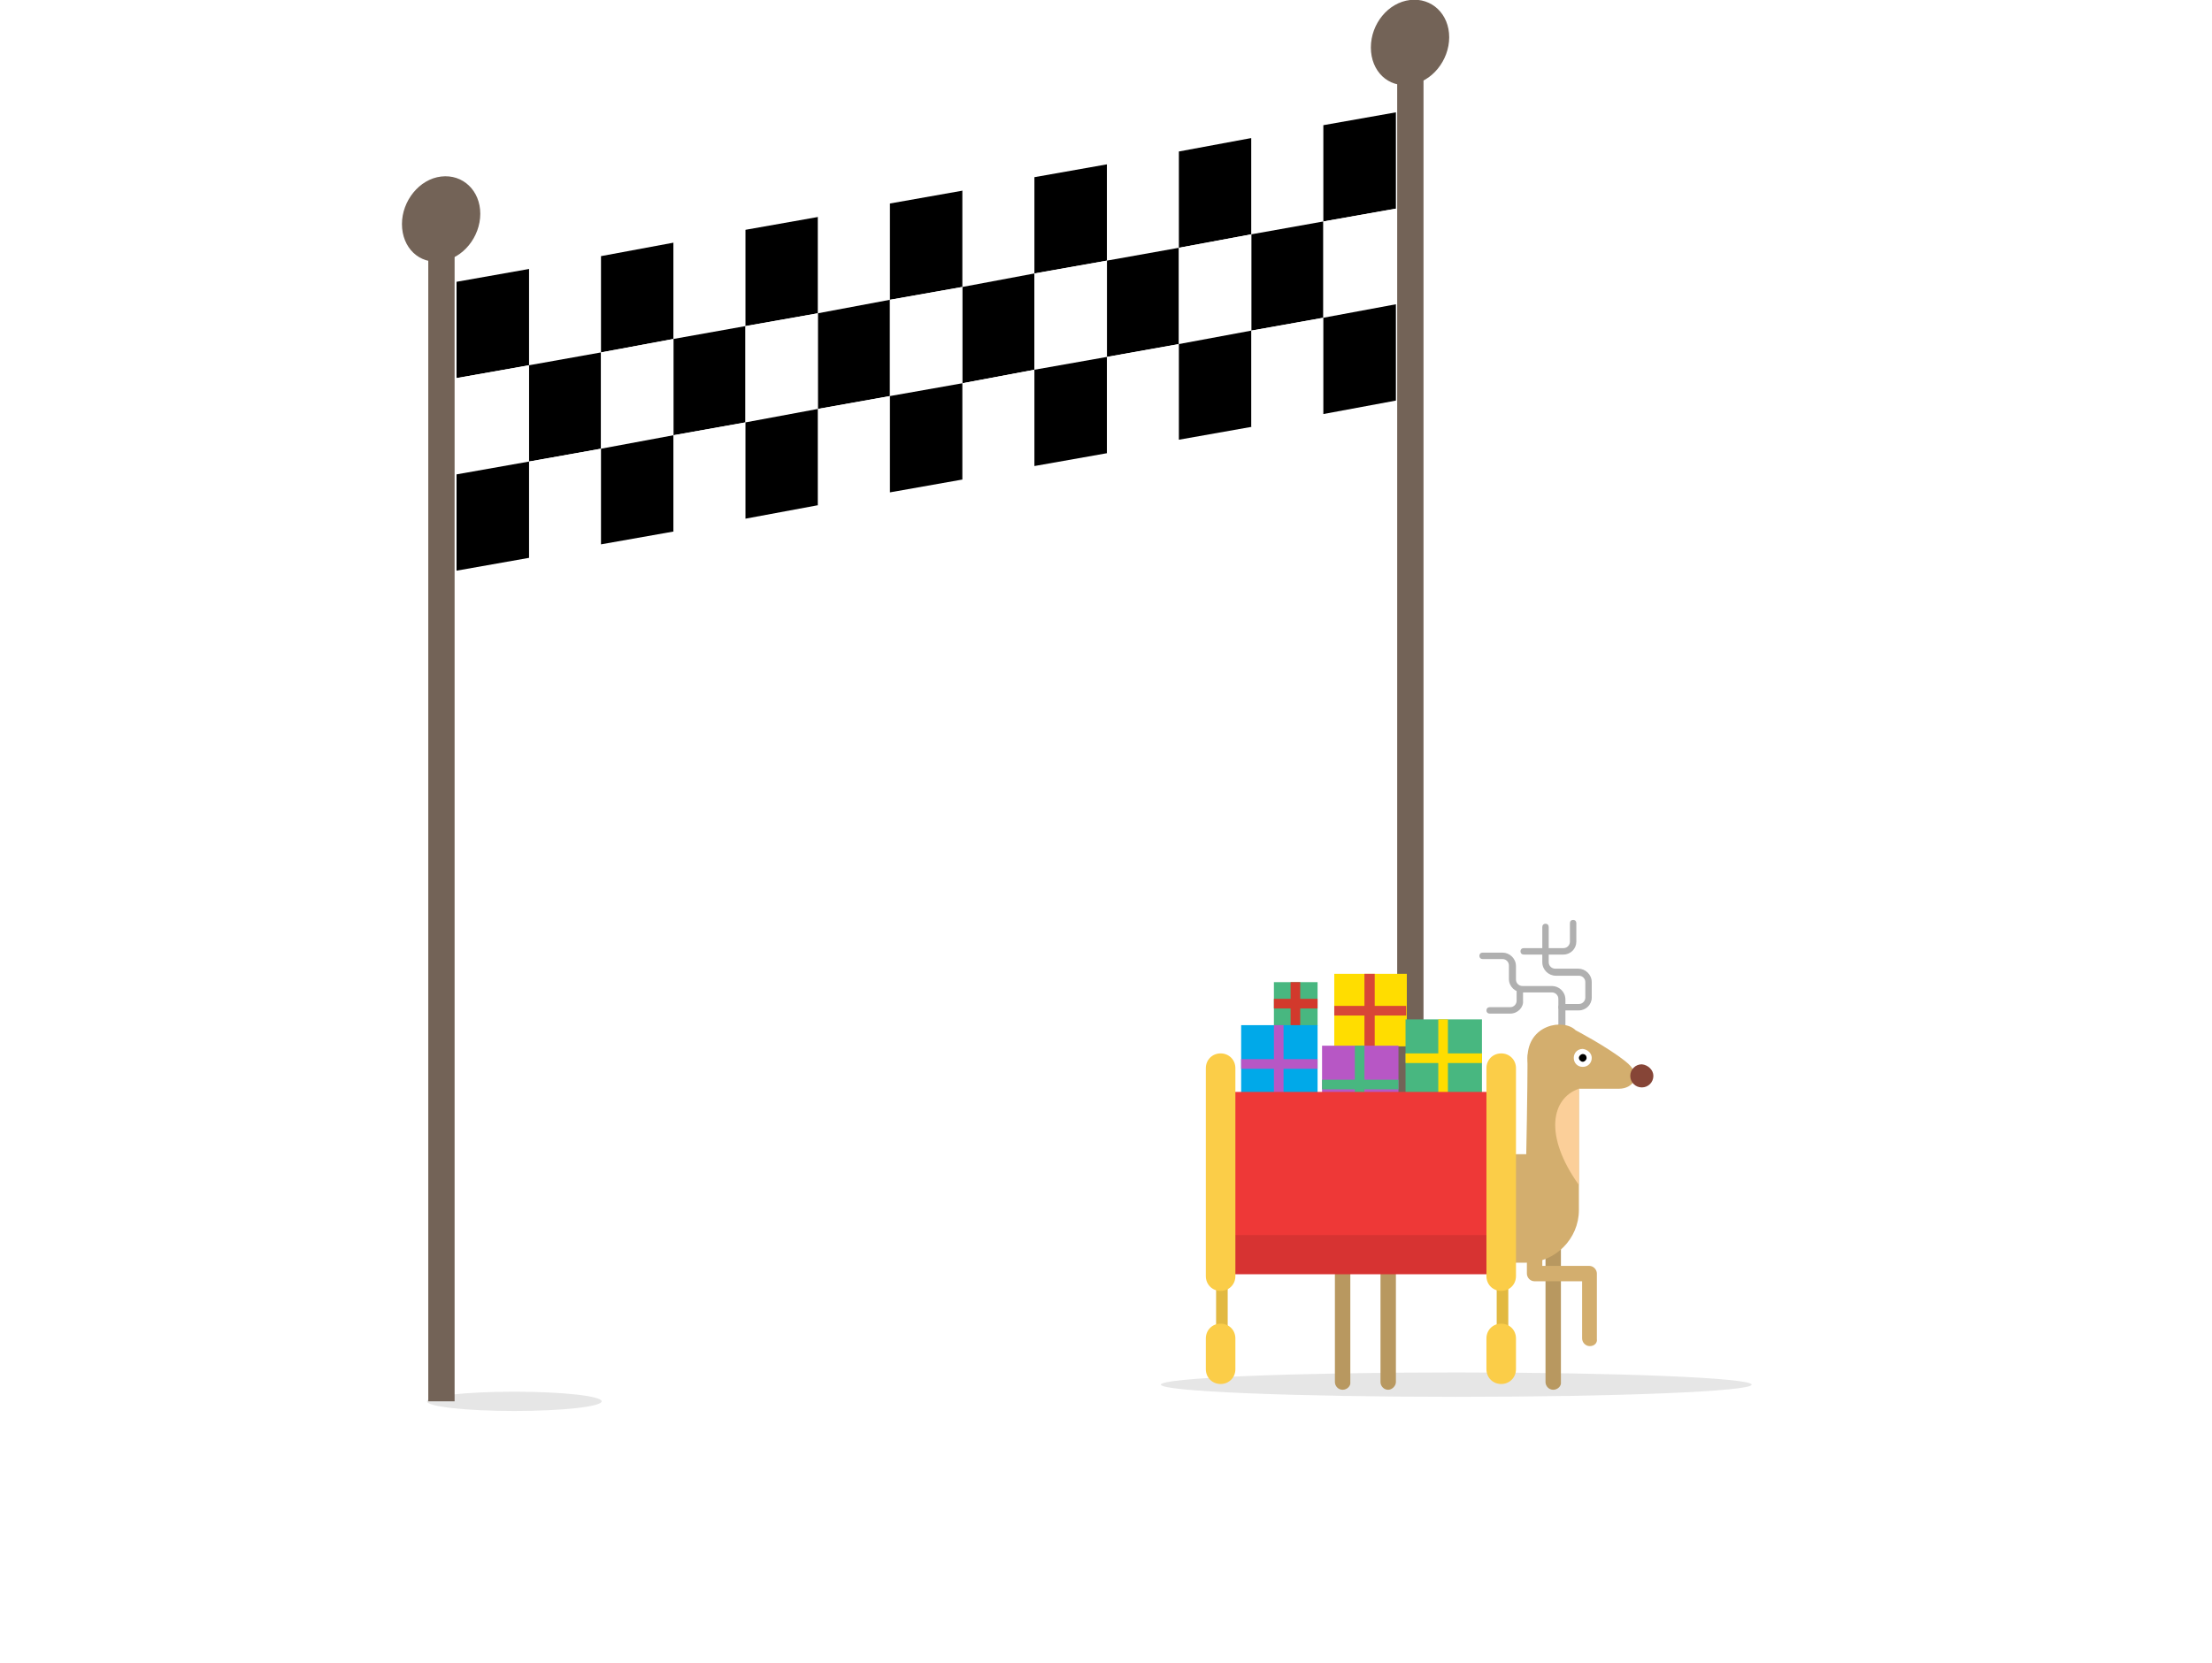 <?xml version="1.0" encoding="utf-8"?>
<!-- Generator: Adobe Illustrator 19.1.0, SVG Export Plug-In . SVG Version: 6.00 Build 0)  -->
<svg version="1.1" id="slice" xmlns="http://www.w3.org/2000/svg" xmlns:xlink="http://www.w3.org/1999/xlink" x="0px" y="0px"
	 width="344.5px" height="259px" viewBox="0 0 344.5 259" style="enable-background:new 0 0 344.5 259;" xml:space="preserve">
<style type="text/css">
	.st0{opacity:0.11;fill:#231F20;}
	.st1{fill:#94917F;}
	.st2{fill:#BAAFA2;}
	.st3{fill:#785768;}
	.st4{fill:#AAA89A;}
	.st5{opacity:0.1;}
	.st6{fill:#8CE1F9;}
	.st7{fill:#CECCBF;}
	.st8{fill:#8D667A;}
	.st9{fill:#918C84;}
	.st10{fill:#C2BEB6;}
	.st11{fill:#F0E1D1;}
	.st12{fill:#B6B4A8;}
	.st13{fill:#94938A;}
	.st14{fill:#7D7C71;}
	.st15{fill:#633B4F;}
	.st16{fill:#85837D;}
	.st17{fill:#8A7665;}
	.st18{fill:#6A695C;}
	.st19{fill:#B9B7A4;}
	.st20{fill:#2F9F42;}
	.st21{opacity:0.13;}
	.st22{opacity:0.2;fill:#231F20;}
	.st23{fill:#D53E2E;}
	.st24{fill:#003673;}
	.st25{fill:#F09A1A;}
	.st26{fill:#FDBF0F;}
	.st27{fill:#736357;}
	.st28{fill:#D84637;}
	.st29{fill:#00A9E9;}
	.st30{fill:#FFDE00;}
	.st31{fill:#48B780;}
	.st32{fill:#7C6959;}
	.st33{fill:#D3AE6E;}
	.st34{fill:#FFFFFF;}
	.st35{fill:#FFE95A;}
	.st36{fill:#FFC300;}
	.st37{fill:#F27B20;}
	.st38{fill:#EE3837;}
	.st39{fill:#4C8BFB;}
	.st40{fill:#B757C5;}
	.st41{fill:#FFDF8A;}
	.st42{fill:#333333;}
	.st43{fill:#6A57AB;}
	.st44{fill:#5D377A;}
	.st45{fill:#393939;}
	.st46{fill:#FDE08B;}
	.st47{fill:#DC3126;}
	.st48{fill:#FDD500;}
	.st49{fill:#515C5D;}
	.st50{fill:#7D8586;}
	.st51{fill:#AFD136;}
	.st52{fill:url(#SVGID_1_);}
	.st53{fill:url(#SVGID_2_);}
	.st54{fill:#E8D184;}
	.st55{fill:#CA7836;}
	.st56{fill:#54D184;}
	.st57{opacity:0.48;}
	.st58{opacity:0.5;fill:#75CEF4;}
	.st59{opacity:0.5;fill:#00BFF0;}
	.st60{opacity:0.5;fill:#E6F6FD;}
	.st61{opacity:0.48;fill:#75CEF4;}
	.st62{fill:url(#SVGID_3_);}
	.st63{fill:#808080;}
	.st64{fill:#8F4293;}
	.st65{fill:#FFD400;}
	.st66{fill:url(#SVGID_4_);}
	.st67{fill:#28AE4B;}
	.st68{fill:#E64436;}
	.st69{fill:url(#SVGID_5_);}
	.st70{fill:url(#XMLID_158_);}
	.st71{opacity:0.17;fill:#FFFFFF;}
	.st72{fill:url(#SVGID_6_);}
	.st73{fill:url(#SVGID_7_);}
	.st74{fill:#00B2EE;}
	.st75{fill:#B89860;}
	.st76{fill:#B0B0B0;}
	.st77{fill:#864537;}
	.st78{fill:#FBCF99;}
	.st79{fill:#FBCD48;}
	.st80{fill:#FFDD00;}
	.st81{fill:#D2392C;}
	.st82{fill:url(#SVGID_8_);}
	.st83{fill:url(#SVGID_9_);}
	.st84{fill:url(#SVGID_10_);}
	.st85{fill:url(#SVGID_11_);}
	.st86{fill:url(#XMLID_160_);}
	.st87{fill:#AFD77D;}
	.st88{opacity:0.1;fill:#231F20;}
	.st89{fill:#7CB342;}
	.st90{fill:#F9CE1D;}
	.st91{fill:#FFE36C;}
	.st92{fill:#5E35B1;}
	.st93{fill:#9575CD;}
	.st94{fill:#29B6F6;}
	.st95{fill:#4AD0FF;}
	.st96{fill:#9DCE2E;}
	.st97{fill:#E53935;}
	.st98{fill:#F94B4B;}
	.st99{fill:#FB8C00;}
	.st100{fill:#FC9F42;}
	.st101{fill:#9DCA3B;}
	.st102{fill:#66A622;}
	.st103{fill:#FFB300;}
	.st104{fill:#F57C00;}
	.st105{fill:#A1CACF;}
	.st106{fill:#DFF3F5;}
	.st107{fill:#BAD7DB;}
	.st108{fill:#C3DFE3;}
	.st109{fill:#BCDEE3;}
	.st110{opacity:0.5;}
	.st111{opacity:0.8;}
	.st112{fill:url(#XMLID_161_);}
	.st113{fill:url(#SVGID_12_);}
	.st114{fill:#F6F3EC;}
	.st115{fill:#D7D7D7;}
	.st116{fill:#959D9E;}
	.st117{fill:#B3B3B3;}
	.st118{fill:#E0E0E0;}
	.st119{fill:#4D4D4D;}
	.st120{fill:#595959;}
	.st121{fill:#FFEB5E;}
	.st122{fill:#6D7576;}
	.st123{fill:#C9E09D;}
	.st124{fill:#8F8F8F;}
	.st125{fill:#5C6566;}
	.st126{fill:#A19E97;}
	.st127{fill:#61C6EC;}
	.st128{fill:#77BF82;}
	.st129{fill:#F3FF73;}
	.st130{fill:url(#XMLID_163_);}
	.st131{fill:url(#SVGID_13_);}
	.st132{fill:url(#SVGID_14_);}
	.st133{fill:url(#XMLID_165_);}
	.st134{fill:#555047;}
	.st135{fill:#896339;}
	.st136{fill:#736F68;}
	.st137{fill:#949494;}
	.st138{fill:#83DEE8;}
	.st139{fill:#85827D;}
	.st140{opacity:0.2;}
	.st141{fill:#404040;}
	.st142{fill:#C0C0C0;}
	.st143{fill:#EEEEEE;}
	.st144{clip-path:url(#SVGID_16_);fill:#44C2C2;}
	.st145{clip-path:url(#SVGID_16_);fill:#A3D89F;}
	.st146{clip-path:url(#SVGID_16_);fill:#C83A74;}
	.st147{clip-path:url(#SVGID_16_);fill:#FFA376;}
	.st148{opacity:0.24;}
	.st149{fill:none;stroke:#85827D;stroke-width:0.9;stroke-miterlimit:10;}
	.st150{opacity:0.83;}
	.st151{fill:#888480;}
	.st152{fill:#7099BA;}
	.st153{fill:#B0E1E8;}
	.st154{opacity:0.22;fill:#FFFFFF;}
	.st155{fill:url(#XMLID_172_);}
	.st156{fill:url(#SVGID_17_);}
	.st157{fill:url(#SVGID_18_);}
	.st158{fill:url(#XMLID_174_);}
	.st159{fill:#9DB9BD;}
	.st160{fill:#D1E3E6;}
	.st161{fill:#B6D6DB;}
	.st162{fill:#9CCFD9;}
	.st163{fill:#B4D3D9;}
	.st164{fill:#97BABF;}
	.st165{fill:#C1DFF5;}
	.st166{fill:#C5E7EB;}
	.st167{fill:#8AB8D4;}
	.st168{fill:#E6E6E6;}
	.st169{fill:#716E69;}
	.st170{fill:#71BDDE;}
	.st171{fill:#659BC7;}
	.st172{fill:#70AFD4;}
	.st173{fill:none;}
	.st174{fill:#97CEE6;}
	.st175{opacity:8.000000e-02;fill:#0F0F0F;}
	.st176{opacity:0.1;fill:#0F0F0F;}
	.st177{fill:#385FE4;}
	.st178{fill:#CCCCCC;}
	.st179{fill:#2986E4;}
	.st180{opacity:0.21;}
	.st181{clip-path:url(#SVGID_20_);}
	.st182{filter:url(#Adobe_OpacityMaskFilter);}
	.st183{mask:url(#SVGID_21_);fill:#33659A;}
	.st184{filter:url(#Adobe_OpacityMaskFilter_1_);}
	.st185{mask:url(#SVGID_22_);fill:#385FE4;}
	.st186{filter:url(#Adobe_OpacityMaskFilter_2_);}
	.st187{opacity:0.17;mask:url(#SVGID_23_);}
	.st188{clip-path:url(#SVGID_25_);}
	.st189{opacity:0.77;}
	.st190{fill:#E8C97B;}
	.st191{fill:#2D56E2;}
	.st192{opacity:0.11;}
	.st193{fill:#0BBF68;}
	.st194{fill:#98BEE4;}
	.st195{fill:#3F5656;}
	.st196{fill:#D7C17D;}
	.st197{opacity:0.2;fill:#FFFFFF;}
	.st198{fill:url(#SVGID_26_);}
	.st199{fill:url(#XMLID_228_);}
	.st200{fill:url(#SVGID_27_);}
	.st201{fill:url(#XMLID_231_);}
	.st202{fill:#9C9C9C;}
	.st203{fill:#808082;}
	.st204{fill:#9ED5EC;}
	.st205{fill:#CACACA;}
	.st206{fill:#E3E3E3;}
	.st207{fill:#979797;}
	.st208{fill:#9E9E9E;}
	.st209{opacity:0.58;fill:#C7FFFF;}
	.st210{opacity:0.25;}
	.st211{fill:#A52E22;}
	.st212{fill:#E63636;}
	.st213{fill:url(#XMLID_261_);}
	.st214{fill:url(#XMLID_278_);}
	.st215{fill:#F3831F;}
	.st216{fill:#1FA2F3;}
	.st217{fill:#914295;}
	.st218{fill:#FAAC18;}
	.st219{opacity:0.1;fill:#333333;}
	.st220{fill:#836948;}
	.st221{fill:#DF543F;}
	.st222{fill:#00813F;}
	.st223{fill:#B9C9D2;}
	.st224{fill:#28B04B;}
	.st225{fill:#FFF100;}
	.st226{fill:#969696;}
	.st227{fill:#0158BB;}
	.st228{fill:#1565C0;}
	.st229{fill:#3DD1F9;}
	.st230{fill:#F5A816;}
	.st231{fill:#C62828;}
	.st232{fill:#BDBDBD;}
	.st233{fill:#A5A5A5;}
	.st234{fill:#424242;}
	.st235{fill:#E6E7E8;}
	.st236{clip-path:url(#SVGID_31_);fill:#FFFFFF;}
	.st237{clip-path:url(#SVGID_31_);fill:#E91C24;}
	.st238{clip-path:url(#SVGID_31_);fill:#1976D2;}
	.st239{fill:#4D8ACF;}
	.st240{fill:none;stroke:#FFFFFF;stroke-width:0.659;stroke-miterlimit:10;}
	.st241{fill:#00ADEE;}
	.st242{clip-path:url(#SVGID_33_);fill:#FFFFFF;}
	.st243{fill:#DBDBDB;}
	.st244{fill:#9AD3D3;}
	.st245{fill:url(#SVGID_34_);}
	.st246{fill:url(#SVGID_35_);}
	.st247{fill:url(#SVGID_36_);}
	.st248{fill:url(#SVGID_37_);}
	.st249{fill:url(#SVGID_38_);}
	.st250{fill:url(#SVGID_39_);}
	.st251{fill:url(#SVGID_40_);}
	.st252{fill:url(#SVGID_41_);}
	.st253{fill:#F7CE97;}
	.st254{fill:#4C4C4C;}
	.st255{fill:#E9E9E9;}
	.st256{fill:#EB9B95;}
	.st257{fill:#656565;}
	.st258{fill:#5E5A48;}
	.st259{fill:url(#SVGID_42_);}
	.st260{fill:url(#SVGID_43_);}
	.st261{fill:#999999;}
	.st262{opacity:0.36;}
	.st263{fill:#00A64C;}
	.st264{fill-rule:evenodd;clip-rule:evenodd;fill:#D4D4D4;}
	.st265{fill-rule:evenodd;clip-rule:evenodd;fill:#FFFFFF;}
	.st266{fill-rule:evenodd;clip-rule:evenodd;fill:#008141;}
	.st267{fill-rule:evenodd;clip-rule:evenodd;fill:#00A64C;}
	.st268{fill:#28B265;}
	.st269{opacity:0.4;fill:#FFE000;}
	.st270{fill:#C8CBCC;}
	.st271{fill:#B8B8B8;}
	.st272{fill:#949496;}
	.st273{fill:#C8EAD4;}
	.st274{fill:#7D8485;}
	.st275{fill:#2364D5;}
	.st276{fill:url(#XMLID_279_);}
	.st277{fill:url(#SVGID_44_);}
	.st278{fill:url(#SVGID_45_);}
	.st279{fill:url(#SVGID_46_);}
	.st280{fill:#8700EE;}
	.st281{fill:#00B533;}
	.st282{fill:#EEDA00;}
	.st283{fill:#F2206D;}
	.st284{fill:#6299FB;}
	.st285{opacity:0.7;fill:url(#SVGID_47_);}
	.st286{opacity:0.7;fill:url(#SVGID_48_);}
	.st287{opacity:0.7;fill:url(#SVGID_49_);}
	.st288{fill:#EE5E5D;}
	.st289{fill:#E09D17;}
	.st290{fill:#F0EDE9;}
	.st291{clip-path:url(#SVGID_51_);}
	.st292{fill:#EEC85C;}
	.st293{opacity:0.32;fill:#9A0000;}
	.st294{fill:#F0F0F0;}
	.st295{fill:#81D4FA;}
	.st296{opacity:0.49;fill:#C9EDFC;}
	.st297{fill:#D8746A;}
	.st298{fill:#FCBE8D;}
	.st299{fill:#00A9E7;}
	.st300{fill:#6A7173;}
	.st301{opacity:0.6;}
	.st302{fill:url(#SVGID_52_);}
	.st303{fill:url(#SVGID_53_);}
	.st304{fill:url(#XMLID_280_);}
	.st305{fill:url(#SVGID_54_);}
	.st306{fill:url(#SVGID_55_);}
	.st307{fill:url(#SVGID_56_);}
	.st308{fill:url(#SVGID_57_);}
	.st309{fill:#67635D;}
	.st310{fill:#999690;}
	.st311{fill:#E6DA91;}
	.st312{opacity:0.55;fill:#BBAF3E;}
	.st313{fill:#A8A69B;}
	.st314{clip-path:url(#SVGID_59_);}
	.st315{fill:url(#SVGID_60_);}
	.st316{fill:url(#SVGID_61_);}
	.st317{opacity:0.1;clip-path:url(#SVGID_59_);}
	.st318{clip-path:url(#SVGID_63_);}
	.st319{fill:#E3E3E2;}
	.st320{fill:#CF4140;}
	.st321{fill:url(#SVGID_64_);}
	.st322{fill:url(#SVGID_65_);}
	.st323{fill:url(#SVGID_66_);}
	.st324{fill:url(#SVGID_67_);}
	.st325{fill:#666666;}
	.st326{fill:#C1161C;}
	.st327{fill:#B47945;}
	.st328{fill:#D9DADB;}
	.st329{fill:#36AF49;}
	.st330{fill:#2A943E;}
	.st331{fill:#9EA0A2;}
	.st332{fill:#BEBFC1;}
	.st333{fill:#F5961D;}
	.st334{fill:#FFEF00;}
	.st335{fill:#6D6D6D;}
	.st336{fill:url(#SVGID_68_);}
	.st337{fill:url(#XMLID_281_);}
	.st338{fill:#795D00;}
	.st339{clip-path:url(#SVGID_70_);fill:#BB8024;}
	.st340{opacity:0.1;clip-path:url(#SVGID_70_);}
	.st341{fill:#955D00;}
	.st342{fill:#F38836;}
	.st343{fill:url(#XMLID_295_);}
	.st344{fill:url(#SVGID_71_);}
	.st345{fill:url(#SVGID_72_);}
	.st346{fill:url(#XMLID_296_);}
	.st347{opacity:0.99;}
	.st348{fill:#E8AF38;}
	.st349{fill:#98AB00;}
	.st350{fill:#E75C52;}
	.st351{fill:#A9897D;}
	.st352{fill:#CB9D7B;}
	.st353{fill:#996B63;}
	.st354{fill:#35B8E8;}
	.st355{opacity:0.12;fill:url(#SVGID_73_);}
	.st356{opacity:0.12;fill:url(#SVGID_74_);}
	.st357{opacity:0.28;fill:url(#SVGID_77_);}
	.st358{clip-path:url(#SVGID_81_);}
	.st359{fill:#FFF59C;}
	.st360{fill:#EBDBCE;}
	.st361{fill:#B07A53;}
	.st362{fill:#1185BA;}
	.st363{opacity:0.32;fill:#1F57A1;}
	.st364{opacity:0.32;}
	.st365{fill:#C28D65;}
	.st366{fill:#EB776F;}
	.st367{fill:#AFDB39;}
	.st368{fill:#EBDB57;}
	.st369{opacity:0.16;}
	.st370{fill:#CBA483;}
	.st371{fill:url(#XMLID_297_);}
	.st372{fill:url(#SVGID_82_);}
	.st373{fill:url(#SVGID_83_);}
	.st374{fill:#BEE6EB;}
	.st375{fill:#F9DF00;}
	.st376{fill:#D84733;}
	.st377{fill:#FCE000;}
	.st378{fill:#575757;}
	.st379{fill:#B3B2B3;}
	.st380{fill:#E5E5E4;}
	.st381{fill:#D5302B;}
	.st382{fill:url(#SVGID_84_);}
	.st383{fill:url(#SVGID_85_);}
	.st384{fill:#EC4180;}
	.st385{fill:#FBCB54;}
	.st386{fill:#7296F0;}
	.st387{fill:#FC793D;}
	.st388{opacity:0.14;}
	.st389{fill:#404144;}
	.st390{fill:#606163;}
	.st391{opacity:0.3;}
	.st392{fill:#D7B256;}
	.st393{opacity:0.38;fill:#D7B256;}
	.st394{fill:#3D3D39;}
	.st395{fill:#393B36;}
	.st396{opacity:0.6;fill:#3BFF65;}
	.st397{opacity:0.6;fill:#FC793D;}
	.st398{clip-path:url(#SVGID_87_);}
	.st399{opacity:0.29;}
	.st400{fill:#9A51A8;}
	.st401{fill:#FEF6E0;}
	.st402{fill:#A06EA9;}
	.st403{fill:#353535;}
	.st404{clip-path:url(#SVGID_89_);}
	.st405{opacity:0.23;fill:#FFFFFF;}
	.st406{opacity:0.13;fill:#FFFFFF;}
	.st407{opacity:5.000000e-02;}
	.st408{opacity:0.45;}
	.st409{opacity:0.2;fill:#FFF170;}
	.st410{fill:#FFF170;}
	.st411{opacity:0.21;fill:#FFFFFF;}
	.st412{opacity:0.1;fill:#FFFFFF;}
	.st413{opacity:0.27;fill:url(#SVGID_90_);}
	.st414{opacity:0.27;fill:url(#SVGID_91_);}
	.st415{fill:url(#SVGID_92_);}
	.st416{fill:url(#SVGID_93_);}
	.st417{fill:#2850A8;}
	.st418{fill:#286EE4;}
	.st419{fill:#0053DF;}
	.st420{fill:#007DD0;}
	.st421{fill:#2891E4;}
	.st422{opacity:0.72;}
	.st423{opacity:0.28;fill:url(#SVGID_94_);}
	.st424{opacity:0.28;fill:url(#SVGID_95_);}
	.st425{fill:#2D6B7F;}
	.st426{fill:#FF7C40;}
	.st427{opacity:0.21;fill:#FF7C40;}
	.st428{opacity:0.28;fill:url(#SVGID_96_);}
	.st429{opacity:0.28;fill:url(#SVGID_97_);}
	.st430{opacity:0.28;fill:url(#SVGID_98_);}
	.st431{opacity:0.28;fill:url(#SVGID_99_);}
	.st432{fill:#FFEE0A;}
	.st433{opacity:0.21;fill:#FFEE0A;}
	.st434{opacity:0.28;fill:url(#SVGID_100_);}
	.st435{opacity:0.28;fill:url(#SVGID_101_);}
	.st436{fill:#FD45FF;}
	.st437{opacity:0.21;fill:#FD45FF;}
	.st438{opacity:0.28;fill:url(#SVGID_102_);}
	.st439{opacity:0.28;fill:url(#SVGID_103_);}
	.st440{fill:#52FF52;}
	.st441{opacity:0.21;fill:#52FF52;}
	.st442{opacity:0.28;fill:url(#SVGID_104_);}
	.st443{opacity:0.28;fill:url(#SVGID_105_);}
	.st444{opacity:0.28;fill:url(#SVGID_106_);}
	.st445{opacity:0.28;fill:url(#SVGID_107_);}
	.st446{fill:#59FFF3;}
	.st447{opacity:0.21;fill:#59FFF3;}
	.st448{opacity:0.28;fill:url(#SVGID_108_);}
	.st449{opacity:0.28;fill:url(#SVGID_109_);}
	.st450{opacity:0.28;fill:url(#SVGID_110_);}
	.st451{opacity:0.28;fill:url(#SVGID_111_);}
	.st452{opacity:0.28;fill:url(#SVGID_112_);}
	.st453{opacity:0.28;fill:url(#SVGID_113_);}
	.st454{opacity:0.28;fill:url(#SVGID_114_);}
	.st455{opacity:0.28;fill:url(#SVGID_115_);}
	.st456{opacity:0.28;fill:url(#SVGID_116_);}
	.st457{opacity:0.28;fill:url(#SVGID_117_);}
	.st458{opacity:0.28;fill:url(#SVGID_118_);}
	.st459{opacity:0.28;fill:url(#SVGID_119_);}
	.st460{opacity:0.28;fill:url(#SVGID_120_);}
	.st461{opacity:0.28;fill:url(#SVGID_121_);}
	.st462{opacity:0.28;fill:url(#SVGID_122_);}
	.st463{opacity:0.28;fill:url(#SVGID_123_);}
	.st464{opacity:0.28;fill:url(#SVGID_124_);}
	.st465{opacity:0.28;fill:url(#SVGID_125_);}
	.st466{opacity:0.28;fill:url(#SVGID_126_);}
	.st467{opacity:0.28;fill:url(#SVGID_127_);}
	.st468{opacity:0.28;fill:url(#SVGID_128_);}
	.st469{opacity:0.28;fill:url(#SVGID_129_);}
	.st470{opacity:0.28;fill:url(#SVGID_130_);}
	.st471{opacity:0.28;fill:url(#SVGID_131_);}
	.st472{opacity:0.28;fill:url(#SVGID_132_);}
	.st473{opacity:0.28;fill:url(#SVGID_133_);}
	.st474{opacity:0.28;fill:url(#SVGID_134_);}
	.st475{opacity:0.28;fill:url(#SVGID_135_);}
	.st476{opacity:0.28;fill:url(#SVGID_136_);}
	.st477{opacity:0.28;fill:url(#SVGID_137_);}
	.st478{opacity:0.28;fill:url(#SVGID_138_);}
	.st479{opacity:0.28;fill:url(#SVGID_139_);}
	.st480{opacity:0.28;fill:url(#SVGID_140_);}
	.st481{opacity:0.28;fill:url(#SVGID_141_);}
	.st482{opacity:0.28;fill:url(#SVGID_142_);}
	.st483{opacity:0.28;fill:url(#SVGID_143_);}
	.st484{opacity:0.28;fill:url(#SVGID_144_);}
	.st485{opacity:0.28;fill:url(#SVGID_145_);}
	.st486{opacity:0.28;fill:url(#SVGID_146_);}
	.st487{opacity:0.28;fill:url(#SVGID_147_);}
	.st488{opacity:0.28;fill:url(#SVGID_148_);}
	.st489{opacity:0.28;fill:url(#SVGID_149_);}
	.st490{opacity:0.28;fill:url(#SVGID_150_);}
	.st491{opacity:0.28;fill:url(#SVGID_151_);}
	.st492{opacity:0.28;fill:url(#SVGID_152_);}
	.st493{opacity:0.28;fill:url(#SVGID_153_);}
	.st494{opacity:0.28;fill:url(#SVGID_154_);}
	.st495{opacity:0.28;fill:url(#SVGID_155_);}
	.st496{opacity:0.28;fill:url(#SVGID_156_);}
	.st497{opacity:0.28;fill:url(#SVGID_157_);}
	.st498{opacity:0.28;fill:url(#SVGID_158_);}
	.st499{opacity:0.28;fill:url(#SVGID_159_);}
	.st500{opacity:0.28;fill:url(#SVGID_160_);}
	.st501{opacity:0.28;fill:url(#SVGID_161_);}
	.st502{opacity:0.28;fill:url(#SVGID_162_);}
	.st503{opacity:0.28;fill:url(#SVGID_163_);}
	.st504{opacity:0.28;fill:url(#SVGID_164_);}
	.st505{opacity:0.28;fill:url(#SVGID_165_);}
	.st506{opacity:0.28;fill:url(#SVGID_166_);}
	.st507{opacity:0.28;fill:url(#SVGID_167_);}
	.st508{opacity:0.28;fill:url(#SVGID_168_);}
	.st509{opacity:0.28;fill:url(#SVGID_169_);}
	.st510{opacity:0.28;fill:url(#SVGID_170_);}
	.st511{opacity:0.28;fill:url(#SVGID_171_);}
	.st512{opacity:0.28;fill:url(#SVGID_172_);}
	.st513{opacity:0.28;fill:url(#SVGID_173_);}
	.st514{fill:#898F90;}
	.st515{opacity:0.25;fill:#FFFFFF;}
	.st516{fill:#00B8F0;}
	.st517{fill:#00A7F0;}
	.st518{opacity:0.91;fill:url(#SVGID_174_);}
	.st519{opacity:0.12;fill:#FFEE0A;}
	.st520{opacity:0.62;}
	.st521{fill:url(#SVGID_175_);}
	.st522{fill:url(#SVGID_176_);}
	.st523{fill:url(#SVGID_177_);}
	.st524{fill:url(#SVGID_178_);}
	.st525{fill:#7D857E;}
	.st526{fill:#89908A;}
	.st527{opacity:0.91;fill:url(#SVGID_179_);}
	.st528{opacity:0.12;fill:#78FF5E;}
	.st529{fill:#78FF5E;}
	.st530{fill:url(#SVGID_180_);}
	.st531{fill:url(#SVGID_181_);}
	.st532{fill:url(#SVGID_182_);}
	.st533{fill:url(#SVGID_183_);}
	.st534{fill:#85847D;}
	.st535{fill:#908F89;}
	.st536{opacity:0.91;fill:url(#SVGID_184_);}
	.st537{opacity:0.12;fill:#FF5E91;}
	.st538{fill:#FF8373;}
	.st539{fill:url(#SVGID_185_);}
	.st540{fill:url(#SVGID_186_);}
	.st541{fill:url(#SVGID_187_);}
	.st542{fill:url(#SVGID_188_);}
	.st543{fill:#5D6667;}
	.st544{fill:url(#XMLID_298_);}
	.st545{fill:url(#XMLID_299_);}
	.st546{fill:url(#SVGID_189_);}
	.st547{fill:#B13837;}
	.st548{fill:#3B627A;}
	.st549{fill:url(#SVGID_190_);}
	.st550{fill:url(#XMLID_312_);}
	.st551{fill:url(#SVGID_191_);}
	.st552{fill:#754517;}
	.st553{fill:#845930;}
	.st554{fill:#A35F25;}
	.st555{fill:#AA6C37;}
	.st556{fill:#B07644;}
	.st557{fill:#EFDBC1;}
	.st558{fill:#FFC805;}
	.st559{fill:#231F20;}
	.st560{fill:#00A351;}
	.st561{fill:#008844;}
	.st562{fill:#EF6522;}
	.st563{fill:#7A4B1F;}
	.st564{fill:#32CBE6;}
	.st565{fill:url(#SVGID_192_);}
	.st566{opacity:0.1;fill:#005FD0;}
	.st567{fill:#C48E4F;}
	.st568{fill:#F8AEAE;}
	.st569{fill:#E6E5E1;}
	.st570{fill:#7B9EB8;}
	.st571{fill:#A5B3AD;}
	.st572{fill:#C7C7C7;}
	.st573{fill:url(#XMLID_315_);}
	.st574{fill:url(#SVGID_193_);}
	.st575{fill:url(#SVGID_194_);}
	.st576{fill:#388E3C;}
	.st577{fill:#2E7D32;}
	.st578{fill:#FFE18C;}
	.st579{opacity:0.25;fill:#29B6F6;}
	.st580{fill:#414042;}
	.st581{fill:#2F4C52;}
	.st582{fill:#455D82;}
	.st583{fill:#795548;}
	.st584{fill:#D3D4D6;}
	.st585{fill:#BCBEC0;}
	.st586{clip-path:url(#SVGID_196_);}
	.st587{fill:url(#SVGID_197_);}
	.st588{fill:url(#SVGID_198_);}
	.st589{clip-path:url(#SVGID_200_);}
	.st590{opacity:0.5;fill:#F9CE1D;}
	.st591{opacity:0.28;}
	.st592{fill:#D7D8D9;}
	.st593{fill:#EBECED;}
	.st594{fill:#FFD600;}
	.st595{fill:#039BE5;}
	.st596{fill:url(#XMLID_316_);}
	.st597{fill:url(#SVGID_201_);}
	.st598{fill:#34D4F0;}
	.st599{opacity:0.51;fill:#74E4F6;}
	.st600{opacity:0.51;}
	.st601{fill:#74E4F6;}
	.st602{fill:url(#XMLID_329_);}
	.st603{fill:#434FBF;}
	.st604{opacity:0.51;fill:#7182F0;}
	.st605{fill:#7182F0;}
	.st606{opacity:0.38;}
	.st607{opacity:0.39;fill:#FFFF5C;}
	.st608{opacity:0.58;fill:#FFFFFF;}
	.st609{opacity:0.19;fill:#73C1DE;}
	.st610{opacity:0.19;fill:#7335DE;}
	.st611{fill:#F5F2E2;}
	.st612{fill:#A3A2A1;}
	.st613{fill:#5A99D1;}
	.st614{fill:#B8A485;}
	.st615{fill:#EEE5D5;}
	.st616{fill:#FFFFCC;}
	.st617{fill:#FFD200;}
	.st618{fill:#F26E21;}
	.st619{fill:#F5871F;}
	.st620{fill:#CFCFCF;}
	.st621{fill:#019049;}
	.st622{fill:#07A860;}
	.st623{fill:#AB00EE;}
	.st624{fill:#93D8F7;}
	.st625{fill:#725D4C;}
	.st626{fill:#028F1F;}
	.st627{fill:#0DA760;}
	.st628{fill:#F4C138;}
	.st629{fill:#F9646D;}
	.st630{fill:url(#SVGID_202_);}
	.st631{clip-path:url(#SVGID_204_);}
	.st632{fill:#8DE0F2;}
	.st633{fill:url(#SVGID_205_);}
	.st634{fill:url(#XMLID_330_);}
	.st635{fill:none;stroke:#D7D7D7;stroke-width:5.6;stroke-miterlimit:10;}
	.st636{fill:none;stroke:#FFFFCC;stroke-width:0.7;stroke-miterlimit:10;stroke-dasharray:2.1,4.2;}
	.st637{fill:#4CB5CF;}
	.st638{fill:#638AAA;}
	.st639{fill:url(#XMLID_331_);}
	.st640{fill:url(#XMLID_332_);}
	.st641{fill:url(#SVGID_206_);}
	.st642{fill:url(#XMLID_337_);}
	.st643{clip-path:url(#SVGID_208_);}
	.st644{fill:url(#SVGID_209_);}
	.st645{opacity:0.51;clip-path:url(#SVGID_208_);}
	.st646{fill:url(#SVGID_210_);}
	.st647{fill:url(#SVGID_211_);}
	.st648{fill:url(#SVGID_212_);}
	.st649{fill:url(#XMLID_363_);}
	.st650{fill:url(#SVGID_213_);}
	.st651{fill:url(#XMLID_364_);}
	.st652{fill:#E0F3F5;}
	.st653{opacity:0.64;fill:#7EC1C4;}
	.st654{fill:#C4DFE3;}
	.st655{fill:#7EC1C4;}
	.st656{opacity:0.53;fill:#7EC1C4;}
	.st657{opacity:0.82;fill:#7EC1C4;}
	.st658{opacity:0.3;fill:#7EC1C4;}
	.st659{fill:#79A6AD;}
	.st660{fill:#C5161D;}
	.st661{fill:#E91C24;}
	.st662{fill:#00A551;}
	.st663{fill:#2C7C2F;}
	.st664{fill:#AEC7DC;}
	.st665{fill:none;stroke:#97BABF;stroke-width:1.979;stroke-miterlimit:10;}
	.st666{fill:#9DCB3B;}
	.st667{fill:#D9EBED;}
	.st668{fill:#008C45;}
	.st669{fill:#AE5F2D;}
	.st670{fill:#7A347E;}
	.st671{fill:#754C28;}
	.st672{fill:#0085B7;}
	.st673{fill:#D89614;}
	.st674{fill:#ECDEC9;}
	.st675{fill:#9C8954;}
	.st676{opacity:8.000000e-02;}
	.st677{fill:#4E4E6B;}
	.st678{fill:#859537;}
	.st679{fill:#8A773F;}
	.st680{fill:#CC29B9;}
	.st681{fill:#6D42E3;}
	.st682{fill:#16C447;}
	.st683{fill:#C26D11;}
	.st684{fill:url(#XMLID_404_);}
	.st685{clip-path:url(#SVGID_215_);}
	.st686{fill:#0081A8;}
	.st687{clip-path:url(#SVGID_215_);fill:#C7B31E;}
	.st688{fill:#B5B5B5;}
	.st689{fill:#E8E8E8;}
	.st690{fill:#0791AA;}
	.st691{fill:#C7B31E;}
	.st692{fill:#9D9D9D;}
	.st693{fill:#F7F01F;}
	.st694{fill:#7DC6D3;}
	.st695{fill:#4DB0C2;}
	.st696{fill:#00BE69;}
	.st697{fill:#F57F17;}
	.st698{fill:#E77969;}
	.st699{fill:#F7E2A5;}
	.st700{fill:#F4D784;}
	.st701{fill:#54C391;}
	.st702{fill:#008E5C;}
	.st703{fill:#076E2F;}
	.st704{clip-path:url(#SVGID_215_);fill:#FFFFFF;}
	.st705{clip-path:url(#SVGID_215_);fill:#F5F129;}
	.st706{opacity:0.1;clip-path:url(#SVGID_215_);}
	.st707{fill:url(#SVGID_216_);}
	.st708{fill:#9DCFD8;}
	.st709{fill:#B1E1E7;}
	.st710{fill:#73BCDD;}
	.st711{fill:#7BA8CD;}
	.st712{fill:#7299BA;}
	.st713{fill:#5B93C1;}
	.st714{fill:#D2E3E6;}
	.st715{fill:#48494D;}
	.st716{fill:#16BDCC;}
	.st717{fill:#D63E3E;}
	.st718{fill:url(#SVGID_217_);}
	.st719{fill:url(#SVGID_218_);}
	.st720{fill:url(#SVGID_219_);}
	.st721{fill:#DCDFD8;}
	.st722{opacity:0.7;}
	.st723{fill:#EF5350;}
	.st724{fill:#70CC47;}
	.st725{fill:#8BD463;}
	.st726{fill:url(#SVGID_220_);}
	.st727{fill:#E24C41;}
	.st728{fill:#EB6760;}
	.st729{fill:#2DB9EB;}
	.st730{fill:#FFDF00;}
	.st731{fill:#373B40;}
	.st732{fill:#FFFBDB;}
	.st733{fill:#D7E1E3;}
	.st734{opacity:0.2;fill:#373B40;}
	.st735{fill:#C6E9FA;}
	.st736{fill:#20242A;}
	.st737{fill:#332E2E;}
	.st738{fill:#FDBE0C;}
	.st739{fill:#F7FFFA;}
	.st740{fill:#9E978A;}
	.st741{fill:#B4AFA5;}
	.st742{fill:#E68ECD;}
	.st743{fill:#98D4BC;}
	.st744{fill:#88A2D6;}
	.st745{fill:#E36868;}
	.st746{fill:#F8AE37;}
	.st747{fill:#B99960;}
	.st748{fill:#D4AF6E;}
	.st749{opacity:0.12;}
	.st750{fill:#F0B21C;}
	.st751{fill:#B46D3D;}
	.st752{fill:#CAA56E;}
	.st753{fill:#A8844F;}
	.st754{fill:#59595C;}
	.st755{fill:#B56D3D;}
	.st756{opacity:0.19;fill:#FCD09A;}
	.st757{fill:#85E1E7;}
	.st758{fill:#E7F3F2;}
	.st759{opacity:0.19;}
	.st760{opacity:0.6;fill:url(#SVGID_221_);}
	.st761{fill:#48AACF;}
	.st762{opacity:0.6;fill:#3E31FF;}
	.st763{opacity:0.6;fill:#1B4DF9;}
	.st764{opacity:0.6;fill:#85E1E7;}
	.st765{fill:#62ACCD;}
	.st766{fill:#81FFFF;}
	.st767{opacity:0.6;fill:#FFFFFF;}
	.st768{opacity:0.6;fill:#73BCDD;}
	.st769{fill:#2E93C1;}
	.st770{opacity:0.6;fill:#1E9AE3;}
	.st771{opacity:0.6;fill:#48AACF;}
	.st772{opacity:0.15;fill:#81FFFF;}
	.st773{opacity:0.6;fill:#2E93C1;}
	.st774{opacity:0.67;fill:#62ACCD;}
	.st775{opacity:0.67;fill:#9DCFD8;}
	.st776{opacity:0.28;fill:#81FFFF;}
	.st777{fill:#8AAFB5;}
	.st778{opacity:0.99;fill:#91F3FA;}
	.st779{fill:#1FC2F5;}
	.st780{opacity:0.99;fill:#62ACCD;}
	.st781{opacity:0.99;fill:#A9DEE8;}
	.st782{opacity:0.36;fill:url(#SVGID_222_);}
	.st783{fill:url(#SVGID_223_);}
	.st784{opacity:0.6;fill:#62ACCD;}
	.st785{fill:url(#SVGID_224_);}
	.st786{fill:url(#SVGID_225_);}
	.st787{fill:url(#SVGID_226_);}
	.st788{fill:#CAF5F6;}
	.st789{fill:#00C1F2;}
	.st790{fill:#FF931E;}
	.st791{fill:#D94636;}
	.st792{fill:#D43E2E;}
	.st793{fill:#FDCE48;}
	.st794{fill:#464647;}
	.st795{fill:#D33E2F;}
	.st796{fill:#FF8A33;}
	.st797{fill:#746458;}
	.st798{fill:#57ABA9;}
	.st799{fill:#6CCCC9;}
	.st800{fill:#A7C1C5;}
	.st801{fill:#B6E2F8;}
	.st802{fill:#61AAC9;}
	.st803{fill:#E1F3FC;}
	.st804{fill:#FFF58B;}
	.st805{fill:#B59A48;}
	.st806{fill:#EED257;}
	.st807{fill:#D9D286;}
	.st808{fill:#FF916D;}
	.st809{fill:#FFE327;}
	.st810{fill:#64E8BE;}
	.st811{opacity:0.2;fill:#333333;}
	.st812{opacity:0.22;fill:#333333;}
	.st813{fill:url(#XMLID_406_);}
	.st814{fill:url(#XMLID_407_);}
	.st815{fill:url(#XMLID_408_);}
	.st816{fill:url(#SVGID_227_);}
	.st817{fill:url(#XMLID_422_);}
	.st818{fill:url(#XMLID_423_);}
	.st819{fill:url(#SVGID_228_);}
	.st820{fill:url(#SVGID_229_);}
	.st821{opacity:0.55;fill:#D8FBFF;}
	.st822{opacity:0.5;fill:url(#SVGID_230_);}
	.st823{fill:#29B65E;}
	.st824{fill:#009047;}
	.st825{fill:#91651C;}
	.st826{fill:#BD822B;}
	.st827{fill:#D5B06E;}
	.st828{fill:#007DC5;}
	.st829{fill:#A66D40;}
	.st830{fill:#FF8C33;}
	.st831{fill:#A67108;}
	.st832{fill:#F1B31C;}
	.st833{fill:#B88A13;}
	.st834{fill:#B93A2C;}
	.st835{fill:#C36E2C;}
	.st836{fill:#A8362A;}
	.st837{fill:#34875D;}
	.st838{fill:#602C63;}
	.st839{fill:#0086B7;}
	.st840{fill:#CDB300;}
	.st841{fill:#26A89B;}
	.st842{fill:#DA4637;}
	.st843{fill:#48B980;}
	.st844{fill:#F58B37;}
	.st845{fill:#00ABE9;}
	.st846{fill:#4859B9;}
	.st847{fill:#E86E1C;}
	.st848{fill:#C8541F;}
	.st849{fill:#B9191E;}
	.st850{opacity:0.19;fill:#212121;}
	.st851{opacity:0.3;fill:#28B04B;}
	.st852{fill:#F9858E;}
	.st853{fill:#5F14A6;}
	.st854{fill:#8C28DE;}
	.st855{fill:#A2A5A3;}
	.st856{fill:#AB3125;}
	.st857{clip-path:url(#SVGID_232_);}
	.st858{fill:#00914A;}
	.st859{opacity:0.39;fill:#791F11;}
	.st860{fill:#B6E5CD;}
	.st861{fill:#E9D386;}
	.st862{fill:#413D3D;}
	.st863{fill:#666262;}
	.st864{fill:#85D4AC;}
	.st865{opacity:0.1;fill:#B6E5CD;}
	.st866{fill:#F5951F;}
	.st867{fill:#00369C;}
	.st868{fill:#2759D9;}
	.st869{fill:#2297CC;}
	.st870{fill:#764C2E;}
	.st871{fill:#D4AF19;}
	.st872{fill:#62A807;}
	.st873{fill:#008E1F;}
	.st874{opacity:0.37;fill:#FFFFFF;}
	.st875{fill:#BBE5FA;}
	.st876{fill:#7A5951;}
	.st877{fill:#212121;}
	.st878{clip-path:url(#XMLID_424_);fill:#212121;}
	.st879{fill:#CC372C;}
	.st880{fill:#EBAD11;}
	.st881{fill:#E33483;}
	.st882{fill:#3788DE;}
</style>
<g id="New_Symbol_88">
</g>
<g id="New_Symbol_85">
</g>
<g id="New_Symbol_83">
</g>
<g id="New_Symbol_70">
	<g>
		<path class="st34" d="M247.1,208.6h19c0.4,0,0.8-0.4,0.8-0.9l0,0c0-1.5-1-2.7-2.1-2.7h-1.7l0,0c0-0.9-0.6-1.7-1.4-1.7h-10.1
			c-0.8,0-1.4,0.8-1.4,1.7l0,0h-1.7c-1.2,0-2.1,1.2-2.1,2.7l0,0C246.4,208.1,246.7,208.6,247.1,208.6z"/>
		<path class="st34" d="M272.2,207.7h10.3c0.2,0,0.4-0.2,0.4-0.5l0,0c0-0.8-0.5-1.4-1.2-1.4h-0.9l0,0c0-0.5-0.3-0.9-0.7-0.9h-5.5
			c-0.4,0-0.7,0.4-0.7,0.9l0,0h-0.9c-0.6,0-1.2,0.6-1.2,1.4l0,0C271.7,207.5,271.9,207.7,272.2,207.7z"/>
		<path class="st34" d="M308.2,239.2h-52l-6.5-7.5h30c1,0,2-0.5,2.7-1.3h54.4c6.4,0,6-6.7-1.6-9.5h-9.8c-5.4-5.3-15-9.5-21.4-9.5
			h-64h-8l-3.5-4c0.6-1.2,0.9-2.5,0.9-3.8h4.2v1.2c0,0.5,0.3,0.9,0.7,0.9h8.3c0.4,0,0.7-0.4,0.7-0.9l0,0c0-1.4-0.9-2.5-2-2.5h-3.7
			c-1.9-4.8-14-8.6-19.9-8.6h-49.5c0.2-0.7,0.1-1.5-0.1-2.2c-0.9-2.5-4.1-3.6-7.3-2.5c-4.7,1.5-9.5,2.9-14.3,4.1
			c1.7-1,2.7-2.7,2.3-4.4c-0.6-2.1-3.1-3.2-5.6-2.6c-3.8,0.9-7.6,1.7-11.4,2.3c0.5-0.6,0.7-1.3,0.5-2c-0.3-1.6-2.1-2.5-3.9-2.2
			c-8.6,1.4-17.3,2.1-26.1,2.3c-1.9,0-3.3,1.3-3.2,2.9c0.1,0.8,0.5,1.4,1.1,1.9c-8.6,0.1-17.3-0.4-26-1.6c-2.7-0.3-4.8,1.1-4.9,3.3
			c0,2.2,2.2,4.3,4.9,4.7c5.8,0.7,11.6,1.2,17.3,1.4c-2.5,0.5-4.2,2.3-4.1,4.5c0.2,2.7,3.1,5.1,6.6,5.1c7.2,0.2,14.4-0.1,21.5-0.6
			c0.5,0.8,1.1,1.6,1.8,2.2c-4.7,0.4-9.5,0.7-14.3,0.8c-0.8,0-1.6,0.2-2.2,0.5H74.4c-2.7,0-6.8,1.8-9.1,4c-2.3,2.2-1.9,4,0.8,4h8.8
			c-2.3,1.1-4.5,2.6-6.1,4.3v0c-2.7,2.7-2.9,5.1-0.9,6H40.3c-19,0-30.5,4.4-36.3,9.9l0,0c-5.7,5.4-5.2,9.9,1.3,9.9h139.5v4.1H161
			c1.4,3,4,5,7,5h166.5c20.5,0,4.3-9.9-2.7-9.9h-15.6C316.2,243.7,312.6,239.2,308.2,239.2z"/>
	</g>
	<g>
		<g id="XMLID_3115_">
			<ellipse id="XMLID_3232_" class="st5" cx="231" cy="190.8" rx="13.6" ry="1.5"/>
			<g id="XMLID_3228_">
				<rect x="217.6" y="7.5" class="st27" width="4.1" height="183.3"/>
			</g>
			<path id="XMLID_3227_" class="st27" d="M225.7,5.8c0,3.6-2.7,7-6.1,7.4c-3.4,0.5-6.1-2.1-6.1-5.8s2.7-7,6.1-7.4
				C223-0.4,225.7,2.2,225.7,5.8z"/>
			<ellipse id="XMLID_3198_" class="st5" cx="80.1" cy="218.3" rx="13.6" ry="1.5"/>
			<g id="XMLID_3168_">
				<rect x="66.7" y="35" class="st27" width="4.1" height="183.3"/>
			</g>
			<path id="XMLID_3155_" class="st27" d="M74.8,33.3c0,3.6-2.7,7-6.1,7.4c-3.4,0.5-6.1-2.1-6.1-5.8c0-3.6,2.7-7,6.1-7.4
				C72.1,27.1,74.8,29.7,74.8,33.3z"/>
			<polygon id="XMLID_3154_" points="71.1,43.9 82.4,41.9 82.4,56.9 71.1,58.9 			"/>
			<polygon id="XMLID_3153_" class="st34" points="82.4,41.9 93.6,39.9 93.6,54.9 82.4,56.9 			"/>
			<polygon id="XMLID_3152_" points="93.6,39.9 104.9,37.8 104.9,52.8 93.6,54.9 			"/>
			<polygon id="XMLID_3151_" class="st34" points="104.9,37.8 116.1,35.8 116.1,50.8 104.9,52.8 			"/>
			<polygon id="XMLID_3150_" points="116.1,35.8 127.4,33.8 127.4,48.8 116.1,50.8 			"/>
			<polygon id="XMLID_3149_" class="st34" points="127.4,33.8 138.6,31.7 138.6,46.7 127.4,48.8 			"/>
			<polygon id="XMLID_3148_" points="138.6,31.7 149.9,29.7 149.9,44.7 138.6,46.7 			"/>
			<polygon id="XMLID_3147_" class="st34" points="149.9,29.7 161.1,27.6 161.1,42.6 149.9,44.7 			"/>
			<polygon id="XMLID_3146_" points="161.1,27.6 172.4,25.6 172.4,40.6 161.1,42.6 			"/>
			<polygon id="XMLID_3145_" class="st34" points="172.4,25.6 183.6,23.6 183.6,38.6 172.4,40.6 			"/>
			<polygon id="XMLID_3144_" points="183.6,23.6 194.9,21.5 194.9,36.5 183.6,38.6 			"/>
			<polygon id="XMLID_3143_" class="st34" points="194.9,21.5 206.1,19.5 206.1,34.5 194.9,36.5 			"/>
			<polygon id="XMLID_3142_" points="206.1,19.5 217.4,17.5 217.4,32.5 206.1,34.5 			"/>
			<polygon id="XMLID_3141_" class="st34" points="71.1,58.9 82.4,56.9 82.4,71.9 71.1,73.9 			"/>
			<polygon id="XMLID_3140_" points="82.4,56.9 93.6,54.9 93.6,69.9 82.4,71.9 			"/>
			<polygon id="XMLID_3139_" class="st34" points="93.6,54.9 104.9,52.8 104.9,67.8 93.6,69.9 			"/>
			<polygon id="XMLID_3138_" points="104.9,52.8 116.1,50.8 116.1,65.8 104.9,67.8 			"/>
			<polygon id="XMLID_3137_" class="st34" points="116.1,50.8 127.4,48.8 127.4,63.7 116.1,65.8 			"/>
			<polygon id="XMLID_3136_" points="127.4,48.8 138.6,46.7 138.6,61.7 127.4,63.7 			"/>
			<polygon id="XMLID_3135_" class="st34" points="138.6,46.7 149.9,44.7 149.9,59.7 138.6,61.7 			"/>
			<polygon id="XMLID_3134_" points="149.9,44.7 161.1,42.6 161.1,57.6 149.9,59.7 			"/>
			<polygon id="XMLID_3133_" class="st34" points="161.1,42.6 172.4,40.6 172.4,55.6 161.1,57.6 			"/>
			<polygon id="XMLID_3132_" points="172.4,40.6 183.6,38.6 183.6,53.6 172.4,55.6 			"/>
			<polygon id="XMLID_3131_" class="st34" points="183.6,38.6 194.9,36.5 194.9,51.5 183.6,53.6 			"/>
			<polygon id="XMLID_3130_" points="194.9,36.5 206.1,34.5 206.1,49.5 194.9,51.5 			"/>
			<polygon id="XMLID_3129_" class="st34" points="206.1,34.5 217.4,32.5 217.4,47.4 206.1,49.5 			"/>
			<polygon id="XMLID_3128_" points="71.1,73.9 82.4,71.9 82.4,86.9 71.1,88.9 			"/>
			<polygon id="XMLID_3127_" class="st34" points="82.4,71.9 93.6,69.9 93.6,84.8 82.4,86.9 			"/>
			<polygon id="XMLID_3126_" points="93.6,69.9 104.9,67.8 104.9,82.8 93.6,84.8 			"/>
			<polygon id="XMLID_3125_" class="st34" points="104.9,67.8 116.1,65.8 116.1,80.8 104.9,82.8 			"/>
			<polygon id="XMLID_3124_" points="116.1,65.8 127.4,63.7 127.4,78.7 116.1,80.8 			"/>
			<polygon id="XMLID_3123_" class="st34" points="127.4,63.7 138.6,61.7 138.6,76.7 127.4,78.7 			"/>
			<polygon id="XMLID_3122_" points="138.6,61.7 149.9,59.7 149.9,74.7 138.6,76.7 			"/>
			<polygon id="XMLID_3121_" class="st34" points="149.9,59.7 161.1,57.6 161.1,72.6 149.9,74.7 			"/>
			<polygon id="XMLID_3120_" points="161.1,57.6 172.4,55.6 172.4,70.6 161.1,72.6 			"/>
			<polygon id="XMLID_3119_" class="st34" points="172.4,55.6 183.6,53.6 183.6,68.5 172.4,70.6 			"/>
			<polygon id="XMLID_3118_" points="183.6,53.6 194.9,51.5 194.9,66.5 183.6,68.5 			"/>
			<polygon id="XMLID_3117_" class="st34" points="194.9,51.5 206.1,49.5 206.1,64.5 194.9,66.5 			"/>
			<polygon id="XMLID_3116_" points="206.1,49.5 217.4,47.4 217.4,62.4 206.1,64.5 			"/>
		</g>
		<g id="XMLID_344_">
			<ellipse id="XMLID_3114_" class="st5" cx="226.8" cy="215.7" rx="46" ry="1.9"/>
			<g id="XMLID_3113_">
				<path class="st75" d="M241.9,216.5c-0.7,0-1.2-0.6-1.2-1.2v-25c0-0.7,0.6-1.2,1.2-1.2s1.2,0.6,1.2,1.2v25
					C243.2,215.9,242.6,216.5,241.9,216.5z"/>
			</g>
			<g id="XMLID_3112_">
				<path class="st76" d="M243.2,160.7c-0.3,0-0.5-0.2-0.5-0.5v-4.6c0-0.6-0.5-1-1-1h-4.6c-1.1,0-2.1-0.9-2.1-2.1v-2.1
					c0-0.6-0.5-1-1-1h-3.1c-0.3,0-0.5-0.2-0.5-0.5s0.2-0.5,0.5-0.5h3.1c1.1,0,2.1,0.9,2.1,2.1v2.1c0,0.6,0.5,1,1,1h4.6
					c1.1,0,2.1,0.9,2.1,2.1v4.6C243.7,160.4,243.5,160.7,243.2,160.7z"/>
			</g>
			<g id="XMLID_3111_">
				<path class="st76" d="M245.9,157.4h-2.7c-0.3,0-0.5-0.2-0.5-0.5s0.2-0.5,0.5-0.5h2.7c0.6,0,1-0.5,1-1v-2.4c0-0.6-0.5-1-1-1h-3.6
					c-1.1,0-2.1-0.9-2.1-2.1v-5.5c0-0.3,0.2-0.5,0.5-0.5s0.5,0.2,0.5,0.5v5.5c0,0.6,0.5,1,1,1h3.6c1.1,0,2.1,0.9,2.1,2.1v2.4
					C247.9,156.5,247,157.4,245.9,157.4z"/>
			</g>
			<g id="XMLID_3110_">
				<path class="st76" d="M243.5,148.7h-6.2c-0.3,0-0.5-0.2-0.5-0.5s0.2-0.5,0.5-0.5h6.2c0.6,0,1-0.5,1-1v-2.9
					c0-0.3,0.2-0.5,0.5-0.5s0.5,0.2,0.5,0.5v2.9C245.5,147.8,244.6,148.7,243.5,148.7z"/>
			</g>
			<path id="XMLID_3109_" class="st33" d="M237.9,164.8c0,5.2-0.2,15-0.2,15h-21.8c-4.5,0-8.2,3.7-8.2,8.2v0.5
				c0,4.5,3.7,8.2,8.2,8.2h21.8c4.5,0,8.2-3.7,8.2-8.2l0-21.8C245.9,161.3,237.9,160.5,237.9,164.8z"/>
			<path id="XMLID_3108_" class="st33" d="M237.9,164.8c0-5.2,5.6-6.2,7.5-4.3c0,0,4.8,2.5,7.7,4.8c3,2.3,1.1,4.3-0.9,4.3l-9.3,0
				C240.5,169.6,237.9,167.9,237.9,164.8z"/>
			<path id="XMLID_3107_" class="st34" d="M247.9,164.8c0,0.8-0.6,1.4-1.4,1.4l0,0c-0.8,0-1.4-0.6-1.4-1.4l0,0
				c0-0.8,0.6-1.4,1.4-1.4l0,0C247.3,163.5,247.9,164.1,247.9,164.8L247.9,164.8z"/>
			<path id="XMLID_3106_" d="M247.1,164.8c0,0.3-0.3,0.6-0.6,0.6l0,0c-0.3,0-0.6-0.3-0.6-0.6l0,0c0-0.3,0.3-0.6,0.6-0.6l0,0
				C246.9,164.2,247.1,164.5,247.1,164.8L247.1,164.8z"/>
			<g id="XMLID_3105_">
				<path class="st33" d="M247.6,209.7c-0.7,0-1.2-0.6-1.2-1.2v-8.9H239c-0.7,0-1.2-0.6-1.2-1.2v-7.5c0-0.7,0.6-1.2,1.2-1.2
					s1.2,0.6,1.2,1.2v6.3h7.3c0.7,0,1.2,0.6,1.2,1.2v10.2C248.8,209.2,248.3,209.7,247.6,209.7z"/>
			</g>
			<g id="XMLID_3104_">
				<path class="st75" d="M209.1,216.5c-0.7,0-1.2-0.6-1.2-1.2v-25c0-0.7,0.6-1.2,1.2-1.2s1.2,0.6,1.2,1.2v25
					C210.4,215.9,209.8,216.5,209.1,216.5z"/>
			</g>
			<g id="XMLID_3103_">
				<path class="st75" d="M216.2,216.5c-0.7,0-1.2-0.6-1.2-1.2v-25c0-0.7,0.6-1.2,1.2-1.2s1.2,0.6,1.2,1.2v25
					C217.4,215.9,216.8,216.5,216.2,216.5z"/>
			</g>
			<path id="XMLID_3102_" class="st77" d="M257.5,167.6c0,1-0.8,1.8-1.8,1.8l0,0c-1,0-1.8-0.8-1.8-1.8l0,0c0-1,0.8-1.8,1.8-1.8l0,0
				C256.7,165.9,257.5,166.7,257.5,167.6L257.5,167.6z"/>
			<g id="XMLID_3101_">
				<path class="st76" d="M235.2,157.9H232c-0.3,0-0.5-0.2-0.5-0.5s0.2-0.5,0.5-0.5h3.2c0.6,0,1-0.5,1-1v-1.5c0-0.3,0.2-0.5,0.5-0.5
					s0.5,0.2,0.5,0.5v1.5C237.3,156.9,236.4,157.9,235.2,157.9z"/>
			</g>
			<path id="XMLID_3100_" class="st78" d="M245.9,184.6c-5.5-7.7-4.3-13.5,0-15L245.9,184.6z"/>
			<rect id="XMLID_3099_" x="189.4" y="199.3" class="st79" width="1.8" height="8.4"/>
			<rect id="XMLID_3098_" x="233.1" y="199.3" class="st79" width="1.8" height="8.4"/>
			<rect id="XMLID_3097_" x="189.4" y="199.3" class="st5" width="1.8" height="8.4"/>
			<rect id="XMLID_3096_" x="233.1" y="199.3" class="st5" width="1.8" height="8.4"/>
			<g id="XMLID_3068_">
				<rect id="XMLID_3071_" x="207.8" y="151.7" class="st80" width="11.3" height="11.3"/>
				<g id="XMLID_3069_">
					<polygon id="XMLID_3070_" class="st28" points="214.1,156.7 214.1,151.7 212.5,151.7 212.5,156.7 207.8,156.7 207.8,158.2 
						212.5,158.2 212.5,163 214.1,163 214.1,158.2 219,158.2 219,156.7 					"/>
				</g>
			</g>
			<g id="XMLID_3064_">
				<rect id="XMLID_3067_" x="198.4" y="153" class="st31" width="6.8" height="6.8"/>
				<g id="XMLID_3065_">
					<polygon id="XMLID_3066_" class="st81" points="202.5,155.6 202.5,153 201,153 201,155.6 198.4,155.6 198.4,157.1 201,157.1 
						201,159.8 202.5,159.8 202.5,157.1 205.2,157.1 205.2,155.6 					"/>
				</g>
			</g>
			<g id="XMLID_3060_">
				<rect id="XMLID_3063_" x="205.9" y="162.9" class="st40" width="11.9" height="11.9"/>
				<g id="XMLID_3061_">
					<polygon id="XMLID_3062_" class="st31" points="212.5,168.2 212.5,162.9 211,162.9 211,168.2 205.9,168.2 205.9,169.7 
						211,169.7 211,174.8 212.5,174.8 212.5,169.7 217.8,169.7 217.8,168.2 					"/>
				</g>
			</g>
			<g id="XMLID_3056_">
				<rect id="XMLID_3059_" x="193.3" y="159.7" class="st29" width="11.9" height="11.9"/>
				<g id="XMLID_3057_">
					<polygon id="XMLID_3058_" class="st40" points="199.9,165 199.9,159.7 198.4,159.7 198.4,165 193.3,165 193.3,166.5 
						198.4,166.5 198.4,171.6 199.9,171.6 199.9,166.5 205.2,166.5 205.2,165 					"/>
				</g>
			</g>
			<g id="XMLID_3052_">
				<rect id="XMLID_3055_" x="218.9" y="158.8" class="st31" width="11.9" height="11.9"/>
				<g id="XMLID_3053_">
					<polygon id="XMLID_3054_" class="st80" points="225.5,164.1 225.5,158.8 224,158.8 224,164.1 218.9,164.1 218.9,165.6 
						224,165.6 224,170.7 225.5,170.7 225.5,165.6 230.8,165.6 230.8,164.1 					"/>
				</g>
			</g>
			<rect id="XMLID_3051_" x="190.2" y="170.1" class="st38" width="42.9" height="28.4"/>
			<rect id="XMLID_3050_" x="190.2" y="192.4" class="st5" width="42.9" height="6.1"/>
			<path id="XMLID_3049_" class="st79" d="M192.4,198.8c0,1.3-1,2.3-2.3,2.3l0,0c-1.3,0-2.3-1-2.3-2.3v-32.4c0-1.3,1-2.3,2.3-2.3
				l0,0c1.3,0,2.3,1,2.3,2.3V198.8z"/>
			<path id="XMLID_3048_" class="st79" d="M236.1,198.8c0,1.3-1,2.3-2.3,2.3l0,0c-1.3,0-2.3-1-2.3-2.3v-32.4c0-1.3,1-2.3,2.3-2.3
				l0,0c1.3,0,2.3,1,2.3,2.3V198.8z"/>
			<path id="XMLID_3047_" class="st79" d="M192.4,213.3c0,1.3-1,2.3-2.3,2.3l0,0c-1.3,0-2.3-1-2.3-2.3v-4.8c0-1.3,1-2.3,2.3-2.3l0,0
				c1.3,0,2.3,1,2.3,2.3V213.3z"/>
			<path id="XMLID_3046_" class="st79" d="M236.1,213.3c0,1.3-1,2.3-2.3,2.3l0,0c-1.3,0-2.3-1-2.3-2.3v-4.8c0-1.3,1-2.3,2.3-2.3l0,0
				c1.3,0,2.3,1,2.3,2.3V213.3z"/>
		</g>
	</g>
</g>
<g id="New_Symbol_79">
</g>
<g id="New_Symbol_8">
</g>
<g id="New_Symbol_15" class="st110">
</g>
<g id="New_Symbol_16" class="st111">
</g>
<g id="New_Symbol_14" class="st110">
</g>
<g id="New_Symbol_67">
	<g id="New_Symbol_65_11_">
	</g>
</g>
<g id="New_Symbol_86">
	<g id="New_Symbol_82_2_">
	</g>
	<g id="New_Symbol_82_1_">
	</g>
</g>
<g id="New_Symbol_9">
</g>
<g id="New_Symbol_10">
</g>
<g id="New_Symbol_12">
</g>
<g id="New_Symbol_13">
</g>
<g id="New_Symbol_84">
	<g id="New_Symbol_65_10_">
	</g>
</g>
<g id="New_Symbol_87">
</g>
<g id="New_Symbol_91">
</g>
<g id="New_Symbol_89">
</g>
<g id="New_Symbol_94">
</g>
<g id="New_Symbol_68">
</g>
<g id="New_Symbol_66">
</g>
<g id="New_Symbol_90">
</g>
<g id="New_Symbol_71">
	<g id="New_Symbol_65_9_">
	</g>
</g>
<g id="New_Symbol_73">
	<g id="New_Symbol_64_2_">
	</g>
</g>
<g id="New_Symbol_74">
	<g id="New_Symbol_65_8_">
	</g>
</g>
<g id="New_Symbol_92">
</g>
<g id="New_Symbol_93">
	<g id="New_Symbol_64_1_" class="st347">
	</g>
</g>
<g id="New_Symbol_76">
	<g id="New_Symbol_65_7_">
	</g>
</g>
<g id="New_Symbol_77">
</g>
<g id="New_Symbol_78">
	<g id="New_Symbol_65_6_">
	</g>
</g>
<g id="New_Symbol_80">
</g>
<g id="XMLID_193_">
	<g id="New_Symbol_13_2_">
	</g>
</g>
<g id="New_Symbol_82">
</g>
<g id="New_Symbol_96">
</g>
<g id="New_Symbol_98">
	<g id="New_Symbol_65_5_">
	</g>
</g>
<g id="New_Symbol_97">
</g>
<g id="New_Symbol_99">
</g>
<g id="New_Symbol_100">
</g>
<g id="New_Symbol_101">
</g>
<g id="New_Symbol_102">
</g>
<g id="New_Symbol_103">
</g>
<g id="New_Symbol_105">
</g>
<g id="New_Symbol_105_1_">
</g>
<g id="New_Symbol_113">
	<g id="New_Symbol_65_4_">
	</g>
	<g id="New_Symbol_65_3_">
	</g>
	<g id="New_Symbol_65_2_">
	</g>
	<g id="New_Symbol_13_1_">
	</g>
</g>
<g id="New_Symbol_106">
</g>
<g id="New_Symbol_107">
</g>
<g id="New_Symbol_108">
</g>
<g id="New_Symbol_109">
</g>
<g id="New_Symbol_111">
</g>
<g id="_x5C_">
</g>
<g id="New_Symbol_114">
	<g id="New_Symbol_65_1_">
	</g>
</g>
<g id="New_Symbol_141">
</g>
<g id="New_Symbol_112">
</g>
<g id="New_Symbol_118">
</g>
<g id="New_Symbol_121">
</g>
<g id="New_Symbol_120">
	<g id="New_Symbol_119">
	</g>
</g>
<g id="New_Symbol_65">
</g>
<g id="New_Symbol_64" class="st347">
</g>
<g id="New_Symbol_140">
</g>
<g id="New_Symbol_110">
</g>
</svg>
